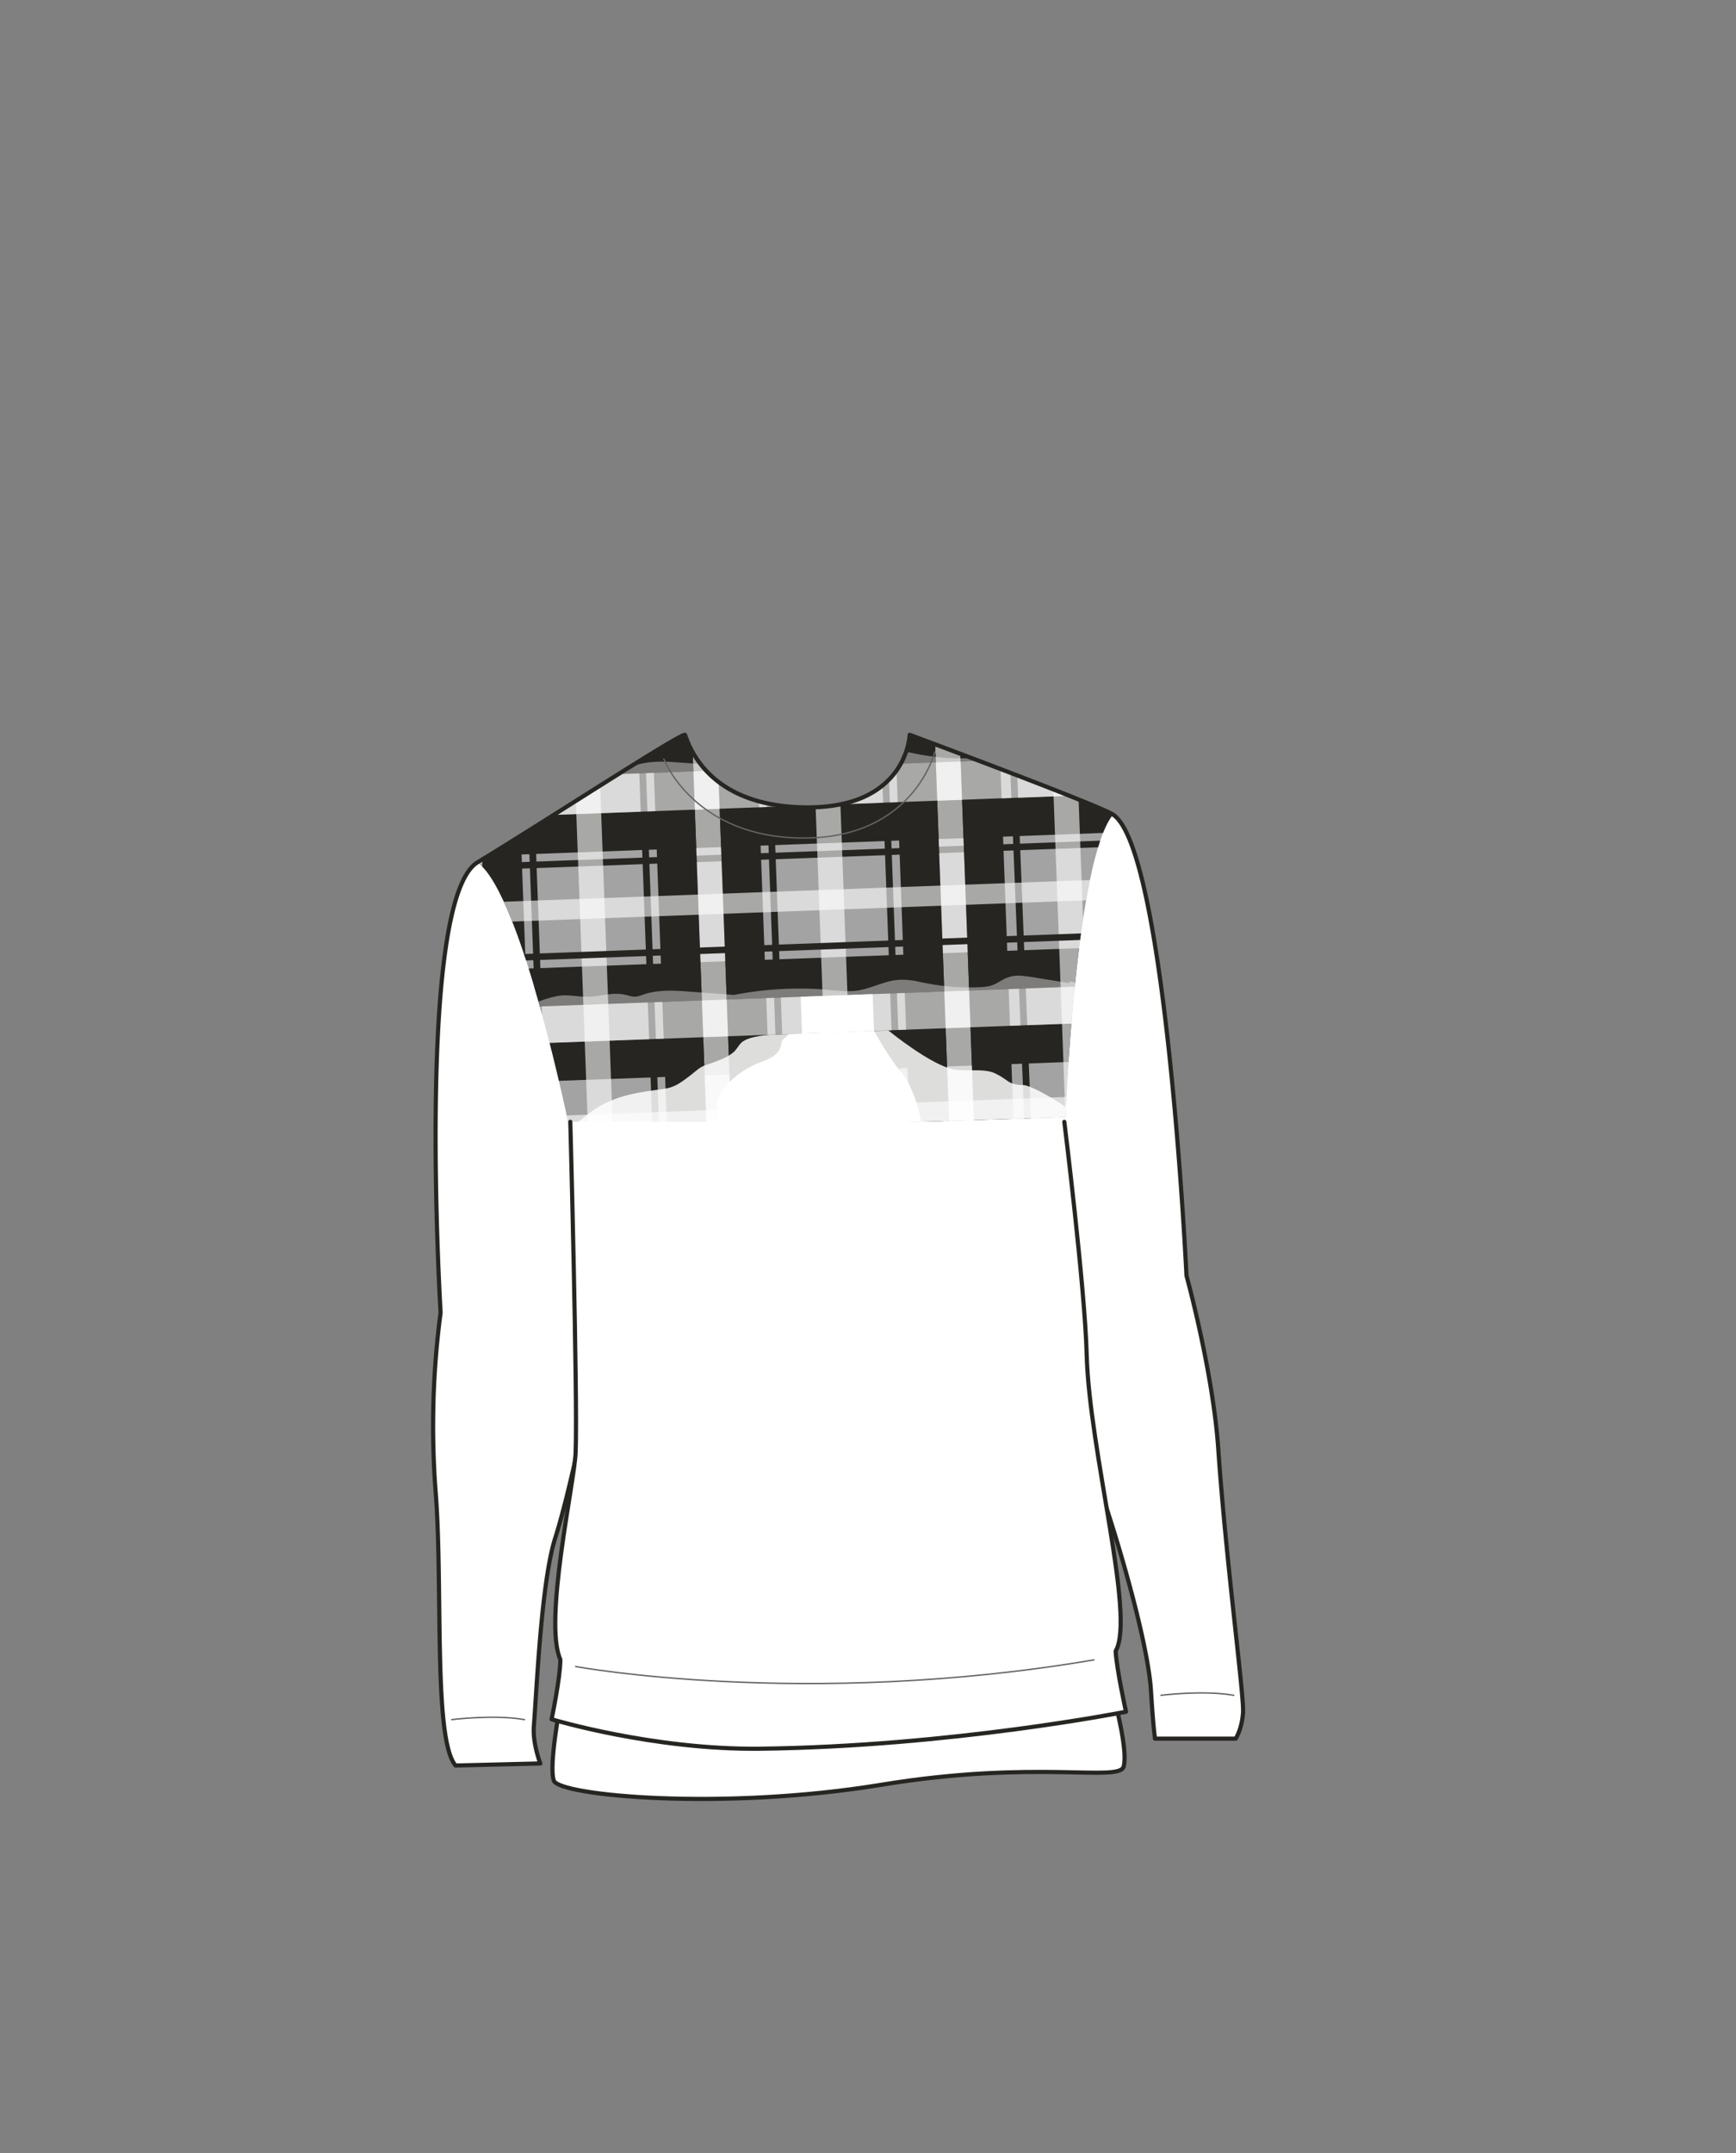 <svg xmlns="http://www.w3.org/2000/svg" xmlns:xlink="http://www.w3.org/1999/xlink" width="1250" height="1550" viewBox="0 0 1250 1550"><rect x="0" y="0" width="1250" height="1550" fill="#808080" stroke="none"/><defs><clipPath id="a"><path d="M767.14,804.3,410.65,815.38s-34-169.75-66.72-194.62c60.36-38.06,96.22-60.84,149.37-91.67,1.44-.83,11.39,51.92,89.86,52.16C655.44,581.47,655,529,655,529c57.39,19.5,88.17,33.37,146.43,57.44C774.27,619.59,767.14,804.3,767.14,804.3Z" fill="none"/></clipPath></defs><title>s03e01-02</title><path d="M421.22,1019s-11.62,57.38-21.45,88.33-13.09,105-15.36,135.22c-1,12.66,4.65,27,4.65,27l-61,1.5c-16.33-18.74-8.92-129.52-14.45-197.94A619.79,619.79,0,0,1,317.25,945S299.2,647.71,343.93,620.76s148.41-94.52,149.37-91.67c4.12,12.15,19.69,50.63,84.76,52.13C653.4,583,655,529,655,529s135.55,50.34,146.43,57.44c38.3,25,52.89,331.94,52.89,331.94s19,68.76,22.88,124.63c5.58,81.26,18.66,177.57,17.85,189.79s-5.3,18.89-5.3,18.89h-58.1s-1.25-8-2.89-34.36c-2.47-39.8-31-134-48.07-177.22" fill="#fff"/><g clip-path="url(#a)"><rect x="284.68" y="488.9" width="552.91" height="347.92" transform="translate(-24.11 21.19) rotate(-2.12)" fill="#a3a3a3"/><rect x="252.33" y="580.61" width="624.27" height="27.57" transform="translate(-21.58 21.26) rotate(-2.12)" fill="#262521"/><rect x="250.29" y="525.44" width="624.27" height="27.57" transform="translate(-19.54 21.15) rotate(-2.12)" fill="#262521"/><rect x="256.38" y="690.35" width="624.27" height="27.57" transform="translate(-25.63 21.49) rotate(-2.12)" fill="#262521"/><rect x="258.38" y="744.35" width="624.27" height="27.57" transform="translate(-27.62 21.6) rotate(-2.12)" fill="#262521"/><rect x="253.13" y="613.64" width="624.27" height="4.7" transform="translate(-22.37 21.31) rotate(-2.12)" fill="#262521"/><rect x="188" y="658.99" width="304.08" height="17.92" transform="translate(994.97 303.47) rotate(87.88)" fill="#fff" opacity="0.6"/><rect x="360.11" y="652.63" width="304.08" height="17.92" transform="translate(1154.37 125.34) rotate(87.88)" fill="#fff" opacity="0.6"/><rect x="274.79" y="655.78" width="304.08" height="17.92" transform="translate(1075.35 213.65) rotate(87.88)" fill="#fff" opacity="0.6"/><rect x="447.05" y="649.42" width="304.08" height="17.92" transform="translate(1234.88 35.37) rotate(87.88)" fill="#fff" opacity="0.6"/><rect x="618.43" y="643.08" width="304.08" height="17.92" transform="translate(1393.6 -142) rotate(87.88)" fill="#fff" opacity="0.6"/><rect x="534.65" y="646.18" width="304.08" height="17.92" transform="translate(1316.01 -55.29) rotate(87.88)" fill="#fff" opacity="0.6"/><rect x="211.18" y="652.86" width="304.08" height="28.47" transform="translate(1016.44 279.48) rotate(87.88)" fill="#262521"/><rect x="233.47" y="663.85" width="304.08" height="4.85" transform="translate(1037.09 256.4) rotate(87.88)" fill="#262521"/><rect x="336.93" y="648.21" width="304.08" height="28.47" transform="translate(1132.9 149.33) rotate(87.88)" fill="#262521"/><rect x="314.64" y="660.84" width="304.08" height="4.85" transform="translate(1112.25 172.4) rotate(87.88)" fill="#262521"/><rect x="383.29" y="646.5" width="304.08" height="28.47" transform="translate(1175.83 101.35) rotate(87.88)" fill="#262521"/><rect x="405.59" y="657.48" width="304.08" height="4.85" transform="translate(1196.48 78.28) rotate(87.88)" fill="#262521"/><rect x="511.47" y="641.76" width="304.08" height="28.47" transform="translate(1294.54 -31.3) rotate(87.88)" fill="#262521"/><rect x="489.17" y="654.39" width="304.08" height="4.85" transform="translate(1273.89 -8.23) rotate(87.88)" fill="#262521"/><rect x="557.83" y="640.04" width="304.08" height="28.47" transform="translate(1337.47 -79.28) rotate(87.88)" fill="#262521"/><rect x="580.12" y="651.03" width="304.08" height="4.85" transform="matrix(0.04, 1, -1, 0.04, 1358.12, -102.35)" fill="#262521"/><rect x="255.57" y="679.8" width="624.27" height="4.7" transform="translate(-24.82 21.44) rotate(-2.12)" fill="#262521"/><rect x="251.31" y="552.99" width="624.27" height="27.57" transform="translate(-20.56 21.2) rotate(-2.12)" fill="#fff" opacity="0.6"/><rect x="257.38" y="717.91" width="624.27" height="26.46" transform="translate(-26.63 21.54) rotate(-2.12)" fill="#fff" opacity="0.6"/><path d="M884.35,705.48a35.29,35.29,0,0,0-23.22-2.25c-3.9,1-7.69,3.65-11.83,2.82-1.94-.39-3.79-1.13-5.71-1.57a31.7,31.7,0,0,0-6.37-.77,30.64,30.64,0,0,0-12,2.21c-1.85.76-3.68,1.78-5.7,2a12.6,12.6,0,0,1-5.24-.64c-3.31-1-6.34-2.72-9.6-3.88a20.45,20.45,0,0,0-10.14-1c-7.46,1.18-15.14,6.66-22.84,4.37a1.7,1.7,0,0,0-2.14.91L761,706.32l-13.29-2.12a120.77,120.77,0,0,0-13-1.75,22.7,22.7,0,0,0-11.34,2.2c-3.61,1.78-6.69,4.26-10.71,5.19s-8.61.95-12.84,1-8.43,0-12.63-.26a191.88,191.88,0,0,1-25.8-3.87,58.12,58.12,0,0,0-12.33-1.4,44.73,44.73,0,0,0-11.93,2.09c-7.76,2.32-15.17,5.7-23.39,6.1-8.69.42-17.42-1.09-26.09-1.52a246.12,246.12,0,0,0-59.1,4.29h0l-30.36-2.24c-9.38-.69-18.86-1.48-28.18.22a47.82,47.82,0,0,0-6.46,1.66c-2.23.75-4.48,1.7-6.88,1.61-2.18-.07-4.27-.87-6.37-1.34a30.47,30.47,0,0,0-7-.71c-4.63.05-9.17,1-13.74,1.6a57.52,57.52,0,0,1-14,.1c-4.6-.5-9.13-.94-13.73-.19a78.55,78.55,0,0,0-12.76,3.6c-4.35,1.48-8.76,2.92-13.39,3.26A34.58,34.58,0,0,1,361.77,722c-7.24-2.48-15.89-7-23.24-2.24-1.55,1-2.82,2.32-4.26,3.43a7.46,7.46,0,0,1-6.24,1.5c-4.34-.69-8.62-1.91-12.94-2.73-18.87-3.57-39.42-4.78-56.79,4.64a1.66,1.66,0,0,0-.66,2.44l-.55,0,0,.41L881,706.39l.07,1.85c.49.19,1,.4,1.45.62C884.77,709.93,886.65,706.54,884.35,705.48Z" fill="#fff" opacity="0.4"/><path d="M444.16,551.31a28.18,28.18,0,0,0-4.5-.63q-3.56,3.65-7.26,7.14l308.52-11.4c-4.43-3-9-5.84-13.44-8.91a22.18,22.18,0,0,0-10.22,2.22c-3.61,1.78-6.68,4.26-10.7,5.19s-8.62,1-12.85,1-8.43,0-12.63-.26a191.88,191.88,0,0,1-25.8-3.87,58.12,58.12,0,0,0-12.33-1.4A44.8,44.8,0,0,0,631,542.52c-7.76,2.32-15.16,5.7-23.39,6.1-8.69.42-17.42-1.09-26.08-1.52a246.08,246.08,0,0,0-59.1,4.29h0l-30.36-2.24c-9.38-.69-18.85-1.48-28.18.22a47.82,47.82,0,0,0-6.46,1.66c-2.23.75-4.48,1.7-6.88,1.61C448.36,552.58,446.26,551.78,444.16,551.31Z" fill="#fff" opacity="0.4"/><rect x="254.34" y="641.68" width="624.27" height="14.5" transform="translate(-23.59 21.37) rotate(-2.12)" fill="#fff" opacity="0.6"/><rect x="260.09" y="797" width="624.27" height="14.5" transform="translate(-29.32 21.69) rotate(-2.12)" fill="#fff" opacity="0.6"/><g opacity="0.84"><path d="M391.47,823.16c12.16-6.21,21.79-13,32.46-21.45,12.13-9.56,26-13.65,41.42-16,17.75-2.74,18.18-1,32.22-11.86,3.16-2.46,6.06-5.43,9.86-6.8,6.88-2.5,15.05-4.81,20.64-9.43,2.36-2,3.57-4.92,5.79-7,5.34-5.07,21.59-5.66,21.59-5.66l84.18-3.12S670.5,767.12,687.15,770c8.59,1.5,21.32-1,29.18,2.66,10.71,5,8.65,8.18,20.54,8.52,8.06.23,43.69,22.84,37,23.08-33.19,1.17-382.37,18.86-382.37,18.86" fill="#fff"/></g><path d="M522.43,850.82l-.69-21.35a18.26,18.26,0,0,0-.62-5,28,28,0,0,0-1.46-3.33c-3-6.46-3.24-13.76-3.43-20.84a29.3,29.3,0,0,1,.77-9.44,24.22,24.22,0,0,1,5.1-8.42,62.28,62.28,0,0,1,23.42-16.87c3.37-1.39,6.89-2.5,10-4.35s5.89-4.62,6.7-8.08c.45-2,.48-4.4,2.29-5.39a22.92,22.92,0,0,0,3.52-3.37l61.27-2.27s12.21,21.58,18.46,28.24a44.4,44.4,0,0,1,7.34,11.44,99.17,99.17,0,0,1,9.52,47,10.44,10.44,0,0,1-1,4.78c-1.37,2.36-4.25,3.43-6.94,4.19a88.25,88.25,0,0,1-25.36,3.29" fill="#fff"/><rect x="576.97" y="716.67" width="51.86" height="26.46" transform="translate(-26.56 22.77) rotate(-2.12)" fill="#fff"/></g><path d="M421.22,1019s-11.62,57.38-21.45,88.33-13.09,105-15.36,135.22c-1,12.66,4.65,27,4.65,27l-61,1.5c-16.33-18.74-8.92-129.52-14.45-197.94A619.79,619.79,0,0,1,317.25,945S299.2,647.71,343.93,620.76s148.41-94.52,149.37-91.67c4.12,12.15,19.69,50.63,84.76,52.13C653.4,583,655,529,655,529s135.55,50.34,146.43,57.44c38.3,25,52.89,331.94,52.89,331.94s19,68.76,22.88,124.63c5.58,81.26,18.66,177.57,17.85,189.79s-5.3,18.89-5.3,18.89h-58.1s-1.25-8-2.89-34.36c-2.47-39.8-31-134-48.07-177.22" fill="none" stroke="#262521" stroke-linecap="round" stroke-linejoin="round" stroke-width="3"/><path d="M836,1220.48s30.63-3.83,52.36,0" fill="none" stroke="#636363" stroke-linecap="round" stroke-linejoin="round"/><path d="M325.27,1238s30.63-3.83,52.37,0" fill="none" stroke="#636363" stroke-linecap="round" stroke-linejoin="round"/><path d="M478,546.43s21.5,56.9,100.8,56.9,94.27-62,94.27-62" fill="none" stroke="#636363" stroke-linecap="round" stroke-linejoin="round"/><path d="M803,1225.79s9.18,34.21,6.13,45.9-62.43-5.22-174.82,13.26c-114,18.74-231.65,7.83-235.53-3s4.9-56.15,4.9-56.15Z" fill="#fff" stroke="#262521" stroke-linecap="round" stroke-miterlimit="10" stroke-width="3"/><path d="M410.65,807.61s5.34,199.1,3.83,238.13c-.83,21.49-23.3,121.8-11,149,0,13-6.32,43-6.32,43s73.26,22.14,150.25,21.21c137.53-1.65,263.37-26.63,263.37-26.63s-6.68-30-7.46-43.64c14.5-25-19.07-143.81-20.87-213.76-1.22-47.59-16.09-167.28-16.09-167.28" fill="#fff" stroke="#262521" stroke-linecap="round" stroke-linejoin="round" stroke-width="3"/><path d="M414.48,1199.78S580,1230.3,787.63,1195" fill="none" stroke="#636363" stroke-linecap="round" stroke-linejoin="round"/></svg>